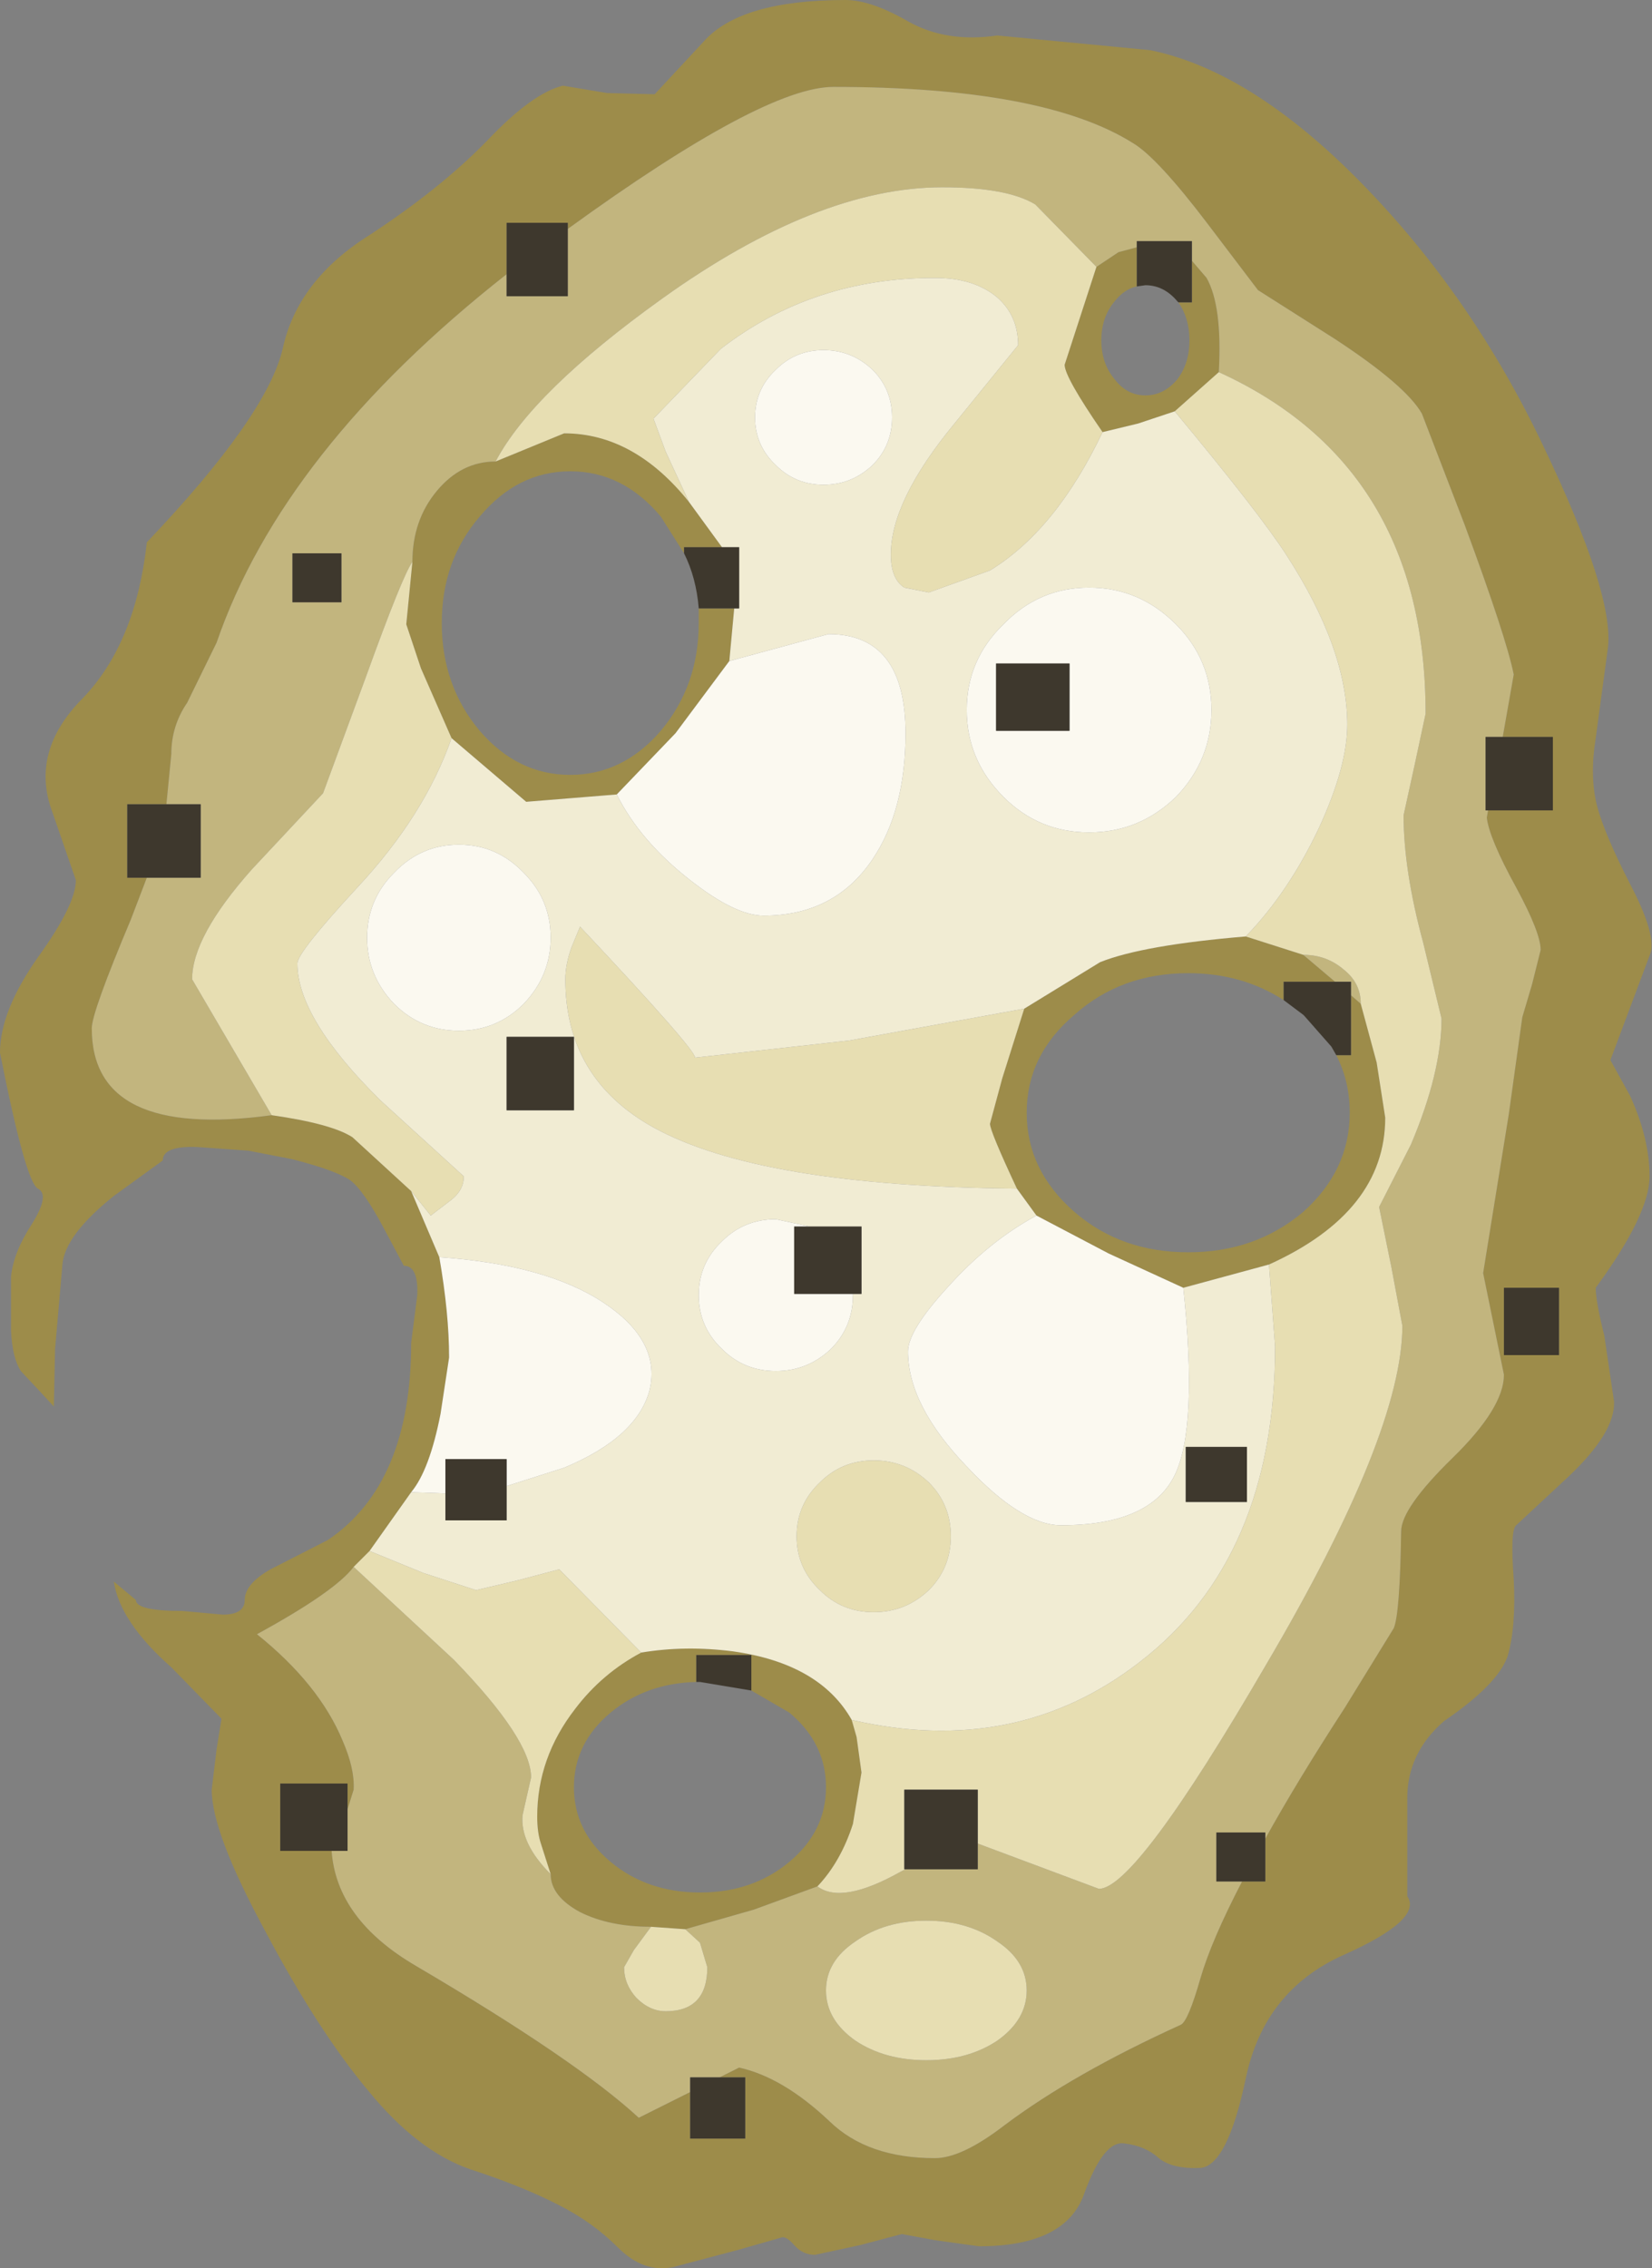 <?xml version="1.0" encoding="UTF-8" standalone="no"?>
<svg xmlns:ffdec="https://www.free-decompiler.com/flash" xmlns:xlink="http://www.w3.org/1999/xlink" ffdec:objectType="shape" height="92.65px" width="67.5px" xmlns="http://www.w3.org/2000/svg">
  <rect width="100%" height="100%" fill="#808080" stroke="none"/>
  <g transform="matrix(1.0, 0.0, 0.0, 1.0, -1.55, -1.45)">
    <path d="M46.35 12.35 L47.25 11.75 48.0 11.55 48.0 13.15 Q47.5 13.25 47.1 13.75 46.55 14.4 46.55 15.35 46.55 16.3 47.1 16.95 47.6 17.6 48.35 17.6 49.1 17.6 49.65 16.95 50.15 16.3 50.15 15.35 50.15 14.45 49.7 13.8 L50.25 13.8 50.25 12.1 50.85 12.8 Q51.5 13.95 51.35 16.65 L49.55 18.25 48.05 18.75 46.6 19.1 Q45.05 16.85 45.05 16.35 L46.35 12.35 M34.95 78.5 L32.35 79.45 29.55 80.25 28.15 80.15 Q26.45 80.15 25.25 79.55 24.05 78.9 24.05 78.0 L23.65 76.75 Q23.5 76.3 23.5 75.65 23.5 73.25 25.05 71.25 26.15 69.8 27.75 68.95 29.55 68.65 31.5 68.9 35.05 69.4 36.35 71.7 L36.55 72.4 36.75 73.85 36.4 75.95 Q35.9 77.5 34.95 78.5 M16.0 65.45 Q15.25 66.45 12.05 68.2 14.6 70.25 15.55 72.55 16.05 73.7 16.0 74.55 L15.75 75.35 15.75 74.3 13.0 74.3 13.0 77.05 15.1 77.05 Q15.3 79.85 18.55 81.75 25.1 85.6 27.65 87.95 L29.75 86.9 29.75 88.8 32.0 88.8 32.0 86.3 30.95 86.3 31.75 85.9 Q33.55 86.3 35.45 88.1 37.0 89.6 39.75 89.6 40.85 89.6 42.6 88.25 45.4 86.15 49.8 84.15 50.1 84.0 50.6 82.25 51.05 80.7 52.3 78.3 L53.25 78.3 53.25 76.55 Q54.55 74.2 56.5 71.2 L58.5 67.95 Q58.75 67.35 58.8 64.0 58.8 63.05 60.9 61.0 63.0 58.95 63.0 57.6 L62.15 53.45 63.2 46.95 63.75 43.0 64.15 41.65 64.5 40.25 Q64.5 39.55 63.5 37.7 62.4 35.7 62.3 34.85 L62.35 34.55 65.0 34.55 65.0 31.55 62.95 31.55 63.4 29.0 Q63.1 27.5 61.4 22.9 L59.65 18.35 Q59.0 17.2 56.1 15.3 L52.95 13.3 50.9 10.6 Q48.85 7.9 47.85 7.3 44.2 5.0 35.6 5.0 32.75 5.0 24.75 10.8 L24.75 10.55 22.25 10.55 22.25 12.65 Q13.1 19.85 10.4 27.7 L9.2 30.15 Q8.55 31.1 8.55 32.25 L8.35 34.3 6.75 34.3 6.75 37.3 7.55 37.3 6.9 39.0 Q5.3 42.8 5.3 43.45 5.3 48.0 12.65 47.0 15.1 47.35 15.95 47.9 L18.35 50.1 19.5 52.8 Q19.9 55.1 19.9 56.9 L19.55 59.2 Q19.1 61.5 18.35 62.4 L16.65 64.8 16.0 65.45 M18.4 24.4 Q18.4 22.7 19.4 21.5 20.4 20.3 21.8 20.3 L24.6 19.15 Q27.45 19.15 29.7 21.95 L31.05 23.8 29.5 23.8 29.5 24.05 28.55 22.55 Q27.0 20.7 24.85 20.7 22.7 20.7 21.15 22.55 19.6 24.35 19.6 26.9 19.6 29.45 21.15 31.3 22.7 33.1 24.85 33.1 27.0 33.1 28.55 31.3 30.1 29.45 30.1 26.9 L30.1 26.3 31.55 26.3 31.35 28.45 29.15 31.4 26.75 33.9 23.05 34.2 20.0 31.6 18.75 28.75 18.15 26.95 18.4 24.4 M42.3 2.9 L48.55 3.5 Q52.7 4.35 57.2 8.95 61.7 13.55 64.6 19.65 67.5 25.7 67.25 27.9 L66.75 31.6 Q66.5 33.15 66.8 34.35 67.1 35.5 68.15 37.55 69.2 39.55 69.0 40.35 L67.35 44.75 68.15 46.2 Q68.95 47.95 68.95 49.5 68.95 51.05 66.75 54.05 66.75 54.6 67.1 56.0 L67.5 58.7 Q67.55 59.95 65.65 61.75 L63.5 63.75 Q63.25 63.95 63.4 65.95 63.5 67.9 63.15 69.1 62.75 70.25 60.55 71.75 59.05 73.05 59.05 74.9 L59.05 78.9 Q59.7 79.85 56.45 81.3 53.2 82.75 52.45 86.35 51.7 89.9 50.6 90.0 49.45 90.05 48.9 89.6 48.35 89.1 47.5 89.0 46.65 88.85 45.85 91.05 45.1 93.2 41.55 93.2 L39.75 92.95 38.4 92.7 36.7 93.15 34.85 93.55 Q34.35 93.55 34.0 93.15 33.65 92.75 33.45 92.85 L31.7 93.35 29.05 94.05 Q27.85 94.3 26.8 93.25 25.75 92.2 24.35 91.5 22.9 90.75 20.75 90.05 18.6 89.3 16.6 86.85 14.55 84.4 12.4 80.35 10.2 76.3 10.2 74.55 L10.4 72.9 10.6 71.65 8.55 69.55 Q6.45 67.7 6.2 66.05 L7.1 66.8 Q7.1 67.25 9.0 67.25 L10.65 67.4 Q11.55 67.4 11.55 66.8 11.55 66.15 12.6 65.55 L14.95 64.35 Q18.35 62.05 18.35 56.3 L18.6 54.35 Q18.65 53.15 18.05 53.15 L17.25 51.65 Q16.4 50.05 15.85 49.65 15.25 49.25 13.5 48.8 L11.7 48.45 9.6 48.3 Q8.2 48.25 8.2 48.85 L6.2 50.3 Q4.2 51.9 4.1 53.1 L3.8 56.55 3.75 58.9 3.15 58.25 2.4 57.45 Q2.05 56.9 2.0 55.8 L2.0 53.6 Q2.1 52.6 2.85 51.45 3.6 50.25 3.1 50.0 2.6 49.75 1.55 44.45 1.55 42.75 3.1 40.55 4.65 38.4 4.65 37.4 L3.7 34.65 Q2.75 32.15 4.95 29.95 7.1 27.7 7.55 23.6 12.45 18.45 13.1 15.7 13.7 12.9 16.65 11.05 19.55 9.15 21.45 7.2 23.3 5.25 24.55 4.95 L26.35 5.25 28.3 5.3 30.3 3.15 Q31.8 1.45 36.1 1.45 37.15 1.45 38.7 2.35 40.25 3.2 42.3 2.9 M52.45 39.7 L54.8 40.45 56.1 41.55 54.0 41.55 54.0 42.3 Q52.3 41.2 50.1 41.2 47.35 41.2 45.45 42.9 43.5 44.55 43.5 46.9 43.5 49.25 45.45 50.95 47.35 52.6 50.1 52.6 52.85 52.6 54.8 50.95 56.7 49.25 56.7 46.9 56.7 45.4 55.95 44.2 L56.15 44.55 56.75 44.55 56.75 42.1 57.15 42.45 57.8 44.85 58.15 47.1 Q58.15 50.95 53.4 53.1 L49.9 54.05 46.85 52.65 43.9 51.1 43.1 50.0 Q42.0 47.65 42.0 47.35 L42.5 45.5 43.4 42.65 46.5 40.75 Q48.25 40.05 52.45 39.7 M32.25 70.5 L32.25 69.05 30.0 69.05 30.0 70.15 Q27.95 70.2 26.5 71.4 25.0 72.65 25.0 74.45 25.0 76.25 26.5 77.5 28.0 78.75 30.15 78.75 32.3 78.75 33.8 77.5 35.3 76.25 35.3 74.45 35.3 72.65 33.8 71.4 L32.25 70.5 M65.25 54.05 L63.0 54.05 63.0 56.8 65.25 56.8 65.25 54.05" fill="#9d8c4a" fill-rule="evenodd" stroke="none"/>
    <path d="M48.0 11.55 L47.25 11.75 46.35 12.35 43.85 9.8 Q42.7 9.1 40.05 9.1 34.95 9.1 28.6 13.65 23.3 17.45 21.8 20.3 20.4 20.3 19.4 21.5 18.4 22.7 18.4 24.4 18.0 24.95 16.5 29.1 L14.75 33.85 11.85 36.95 Q9.4 39.7 9.4 41.45 L12.65 47.0 Q5.3 48.0 5.3 43.45 5.3 42.8 6.9 39.0 L7.55 37.3 9.75 37.3 9.75 34.3 8.35 34.3 8.55 32.25 Q8.55 31.1 9.2 30.15 L10.4 27.7 Q13.1 19.85 22.25 12.65 L22.25 13.55 24.75 13.55 24.75 10.8 Q32.75 5.0 35.6 5.0 44.2 5.0 47.85 7.3 48.85 7.9 50.9 10.6 L52.95 13.3 56.1 15.3 Q59.0 17.2 59.65 18.35 L61.4 22.9 Q63.1 27.5 63.4 29.0 L62.95 31.55 62.25 31.55 62.25 34.55 62.35 34.55 62.3 34.85 Q62.4 35.7 63.5 37.7 64.5 39.55 64.5 40.25 L64.15 41.65 63.75 43.0 63.2 46.95 62.15 53.45 63.0 57.6 Q63.0 58.95 60.9 61.0 58.8 63.05 58.8 64.0 58.75 67.35 58.5 67.95 L56.5 71.2 Q54.55 74.2 53.25 76.55 L53.25 76.3 51.25 76.3 51.25 78.3 52.3 78.3 Q51.05 80.7 50.6 82.25 50.1 84.0 49.8 84.15 45.4 86.15 42.6 88.25 40.85 89.6 39.75 89.6 37.0 89.6 35.45 88.1 33.55 86.3 31.75 85.9 L30.95 86.3 29.75 86.3 29.75 86.9 27.65 87.95 Q25.1 85.6 18.55 81.75 15.3 79.85 15.1 77.05 L15.75 77.05 15.75 75.35 16.0 74.55 Q16.05 73.7 15.55 72.55 14.6 70.25 12.05 68.2 15.25 66.45 16.0 65.45 L20.1 69.25 Q23.25 72.5 23.25 74.05 L22.9 75.6 Q22.8 76.75 24.05 78.0 24.05 78.9 25.25 79.55 26.45 80.15 28.15 80.15 L27.45 81.1 27.05 81.8 Q27.05 82.5 27.55 83.05 28.1 83.6 28.75 83.6 30.45 83.6 30.45 81.8 L30.15 80.8 29.55 80.25 32.35 79.45 34.95 78.5 Q35.95 79.25 38.35 77.9 L38.55 77.8 41.5 77.8 41.5 76.75 46.45 78.6 Q47.95 78.6 53.25 69.5 58.85 60.0 58.85 55.6 L58.4 53.2 57.9 50.75 59.2 48.2 Q60.45 45.25 60.45 43.05 L59.7 39.95 Q58.9 37.0 58.9 34.75 L59.35 32.7 59.8 30.6 Q59.8 20.5 51.35 16.65 51.5 13.95 50.85 12.8 L50.25 12.1 50.25 11.3 48.0 11.3 48.0 11.55 M54.8 40.45 Q55.75 40.45 56.45 41.05 57.15 41.6 57.15 42.45 L56.75 42.1 56.75 41.55 56.1 41.55 54.8 40.45 M15.5 24.05 L13.5 24.05 13.5 26.05 15.5 26.05 15.5 24.05 M39.4 85.6 Q41.1 85.6 42.3 84.8 43.5 83.95 43.5 82.75 43.5 81.55 42.3 80.75 41.1 79.9 39.4 79.9 37.7 79.9 36.5 80.75 35.3 81.55 35.3 82.75 35.3 83.95 36.5 84.8 37.7 85.6 39.4 85.6" fill="#c2b57e" fill-rule="evenodd" stroke="none"/>
    <path d="M51.35 16.65 Q59.8 20.5 59.8 30.6 L59.35 32.7 58.9 34.75 Q58.9 37.0 59.7 39.95 L60.45 43.05 Q60.45 45.25 59.2 48.2 L57.9 50.75 58.4 53.2 58.85 55.6 Q58.85 60.0 53.25 69.5 47.95 78.6 46.45 78.6 L41.5 76.75 41.5 74.55 38.5 74.55 38.5 77.8 38.55 77.8 38.35 77.9 Q35.95 79.25 34.95 78.5 35.9 77.5 36.4 75.95 L36.75 73.85 36.55 72.4 36.35 71.7 Q43.05 73.25 48.1 69.35 53.65 65.1 53.65 56.45 L53.4 53.1 Q58.15 50.95 58.15 47.1 L57.8 44.85 57.15 42.45 Q57.15 41.6 56.45 41.05 55.75 40.45 54.8 40.45 L52.45 39.7 Q54.2 37.9 55.45 35.25 56.6 32.75 56.6 31.05 56.6 27.95 54.1 24.1 53.0 22.4 49.55 18.25 L51.35 16.65 M29.55 80.25 L30.15 80.8 30.45 81.8 Q30.45 83.6 28.75 83.6 28.1 83.6 27.55 83.05 27.05 82.5 27.05 81.8 L27.45 81.1 28.15 80.15 29.55 80.25 M24.05 78.0 Q22.8 76.75 22.9 75.6 L23.25 74.05 Q23.25 72.5 20.1 69.25 L16.0 65.45 16.65 64.8 18.85 65.7 21.0 66.4 22.7 66.0 24.4 65.55 27.75 68.95 Q26.15 69.8 25.05 71.25 23.5 73.25 23.5 75.65 23.5 76.3 23.65 76.75 L24.05 78.0 M12.65 47.0 L9.4 41.45 Q9.4 39.7 11.85 36.95 L14.75 33.85 16.5 29.1 Q18.0 24.95 18.4 24.4 L18.15 26.95 18.75 28.75 20.0 31.6 Q18.9 34.75 16.15 37.7 13.7 40.35 13.7 40.8 13.7 43.05 17.1 46.4 L20.5 49.5 Q20.5 50.05 20.0 50.45 L19.15 51.1 18.35 50.1 15.95 47.9 Q15.1 47.35 12.65 47.0 M21.8 20.3 Q23.3 17.45 28.6 13.65 34.95 9.1 40.05 9.1 42.7 9.1 43.85 9.8 L46.35 12.35 45.05 16.35 Q45.05 16.85 46.6 19.1 44.7 23.1 42.0 24.75 L39.5 25.65 38.5 25.45 Q37.95 25.1 37.95 24.1 37.95 21.9 40.55 18.75 L43.15 15.55 Q43.15 14.35 42.3 13.6 41.35 12.8 39.75 12.8 34.75 12.8 31.0 15.7 L28.25 18.55 28.75 19.9 29.7 21.95 Q27.45 19.15 24.6 19.15 L21.8 20.3 M43.4 42.65 L42.5 45.5 42.0 47.35 Q42.0 47.65 43.1 50.0 32.6 49.9 28.25 47.5 24.65 45.5 24.65 41.45 24.65 40.85 24.9 40.15 L25.25 39.3 Q29.95 44.3 29.95 44.65 L36.25 43.95 43.4 42.65 M40.4 64.2 Q40.4 65.5 39.5 66.4 38.55 67.3 37.25 67.3 35.95 67.3 35.05 66.4 34.1 65.5 34.1 64.2 34.1 62.9 35.05 62.0 35.95 61.1 37.25 61.1 38.55 61.1 39.5 62.0 40.4 62.9 40.4 64.2 M39.4 85.6 Q37.7 85.6 36.5 84.8 35.3 83.95 35.3 82.75 35.3 81.55 36.5 80.75 37.7 79.9 39.4 79.9 41.1 79.9 42.3 80.75 43.5 81.55 43.5 82.75 43.5 83.95 42.3 84.8 41.1 85.6 39.4 85.6" fill="#e7deb2" fill-rule="evenodd" stroke="none"/>
    <path d="M46.6 19.1 L48.05 18.75 49.55 18.25 Q53.0 22.4 54.1 24.1 56.6 27.95 56.6 31.05 56.6 32.75 55.45 35.25 54.2 37.9 52.45 39.7 48.25 40.05 46.5 40.75 L43.4 42.65 36.25 43.95 29.95 44.65 Q29.95 44.3 25.25 39.3 L24.9 40.15 Q24.65 40.85 24.65 41.45 24.65 45.5 28.25 47.5 32.6 49.9 43.1 50.0 L43.9 51.1 Q41.95 52.15 40.25 54.05 38.65 55.8 38.65 56.65 38.65 58.85 41.05 61.35 43.3 63.75 44.9 63.75 48.55 63.75 49.55 61.7 50.5 59.75 49.9 54.05 L53.4 53.1 53.65 56.45 Q53.65 65.1 48.1 69.35 43.05 73.25 36.35 71.7 35.05 69.4 31.5 68.9 29.55 68.65 27.75 68.95 L24.4 65.55 22.7 66.0 21.0 66.4 18.85 65.7 16.65 64.8 18.35 62.4 19.75 62.45 19.75 63.55 22.25 63.55 22.25 62.15 24.6 61.4 Q27.6 60.15 28.1 58.2 28.55 56.2 26.2 54.65 23.85 53.1 19.5 52.8 L18.35 50.1 19.15 51.1 20.0 50.45 Q20.5 50.05 20.5 49.5 L17.1 46.4 Q13.7 43.05 13.7 40.8 13.7 40.35 16.15 37.7 18.9 34.75 20.0 31.6 L23.05 34.2 26.75 33.9 Q27.7 35.8 29.75 37.4 31.6 38.85 32.75 38.85 35.65 38.85 37.2 36.55 38.55 34.55 38.55 31.4 38.55 27.35 35.4 27.35 L31.35 28.45 31.55 26.3 31.75 26.3 31.75 23.8 31.05 23.8 29.7 21.95 28.75 19.9 28.25 18.55 31.0 15.7 Q34.75 12.8 39.75 12.8 41.35 12.8 42.3 13.6 43.15 14.35 43.15 15.55 L40.55 18.75 Q37.95 21.9 37.95 24.1 37.95 25.1 38.5 25.45 L39.5 25.65 42.0 24.75 Q44.7 23.1 46.6 19.1 M46.05 25.45 Q44.0 25.45 42.55 26.95 41.05 28.4 41.05 30.45 41.05 32.5 42.55 34.0 44.0 35.45 46.05 35.45 48.1 35.45 49.6 34.0 51.05 32.5 51.05 30.45 51.05 28.4 49.6 26.95 48.1 25.45 46.05 25.45 M37.2 16.55 Q36.35 15.75 35.2 15.75 34.05 15.75 33.25 16.55 32.4 17.35 32.4 18.5 32.4 19.65 33.25 20.45 34.05 21.25 35.2 21.25 36.35 21.25 37.2 20.45 38.0 19.65 38.0 18.5 38.0 17.35 37.2 16.55 M17.65 42.45 Q18.75 43.55 20.3 43.55 21.85 43.55 22.95 42.45 24.05 41.3 24.05 39.75 24.05 38.2 22.95 37.1 21.85 35.95 20.3 35.95 18.75 35.95 17.65 37.1 16.55 38.2 16.55 39.75 16.55 41.3 17.65 42.45 M22.25 46.8 L25.0 46.8 25.0 43.8 22.25 43.8 22.25 46.8 M36.4 54.3 L36.75 54.3 36.75 51.55 34.65 51.55 33.25 51.25 Q31.95 51.25 31.05 52.15 30.1 53.05 30.1 54.35 30.1 55.65 31.05 56.55 31.95 57.45 33.25 57.45 34.55 57.45 35.5 56.55 36.4 55.65 36.4 54.35 L36.4 54.3 M40.4 64.2 Q40.4 62.9 39.5 62.0 38.55 61.1 37.25 61.1 35.95 61.1 35.05 62.0 34.1 62.9 34.1 64.2 34.1 65.5 35.05 66.4 35.95 67.3 37.25 67.3 38.55 67.3 39.5 66.4 40.4 65.5 40.4 64.2 M52.5 62.8 L52.5 60.55 50.0 60.55 50.0 62.8 52.5 62.8" fill="#f1ecd3" fill-rule="evenodd" stroke="none"/>
    <path d="M46.05 25.45 Q48.1 25.45 49.6 26.95 51.05 28.4 51.05 30.45 51.05 32.5 49.6 34.0 48.1 35.45 46.05 35.45 44.0 35.45 42.55 34.0 41.05 32.5 41.05 30.45 41.05 28.4 42.55 26.95 44.0 25.45 46.05 25.45 M45.25 28.55 L42.25 28.55 42.25 31.3 45.25 31.3 45.25 28.55 M43.9 51.1 L46.85 52.65 49.9 54.05 Q50.5 59.75 49.55 61.7 48.55 63.75 44.9 63.75 43.3 63.75 41.05 61.35 38.65 58.85 38.65 56.65 38.65 55.8 40.25 54.05 41.95 52.15 43.9 51.1 M31.35 28.45 L35.4 27.35 Q38.55 27.35 38.55 31.4 38.55 34.55 37.2 36.55 35.65 38.85 32.75 38.85 31.6 38.85 29.75 37.4 27.7 35.8 26.75 33.9 L29.15 31.4 31.35 28.45 M19.5 52.8 Q23.85 53.1 26.2 54.65 28.55 56.2 28.1 58.2 27.6 60.15 24.6 61.4 L22.25 62.15 22.25 61.05 19.75 61.05 19.75 62.45 18.35 62.4 Q19.1 61.5 19.55 59.2 L19.9 56.9 Q19.9 55.1 19.5 52.8 M37.2 16.55 Q38.0 17.35 38.0 18.5 38.0 19.65 37.2 20.45 36.35 21.25 35.2 21.25 34.05 21.25 33.25 20.45 32.4 19.65 32.4 18.5 32.4 17.35 33.25 16.55 34.05 15.75 35.2 15.75 36.35 15.75 37.2 16.55 M17.65 42.45 Q16.55 41.3 16.55 39.75 16.55 38.2 17.65 37.1 18.75 35.95 20.3 35.95 21.85 35.95 22.95 37.1 24.05 38.2 24.05 39.75 24.05 41.3 22.95 42.45 21.85 43.55 20.3 43.55 18.75 43.55 17.65 42.45 M36.4 54.3 L36.4 54.35 Q36.4 55.65 35.5 56.55 34.55 57.45 33.25 57.45 31.95 57.45 31.05 56.55 30.1 55.65 30.1 54.35 30.1 53.05 31.05 52.15 31.95 51.25 33.25 51.25 L34.65 51.55 34.0 51.55 34.0 54.3 36.4 54.3" fill="#fbf9f0" fill-rule="evenodd" stroke="none"/>
    <path d="M48.0 11.55 L48.0 11.3 50.25 11.3 50.25 12.1 50.25 13.8 49.7 13.8 49.65 13.75 Q49.1 13.1 48.35 13.1 L48.0 13.15 48.0 11.55 M41.5 76.75 L41.5 77.8 38.55 77.8 38.5 77.8 38.5 74.55 41.5 74.55 41.5 76.75 M15.75 75.35 L15.75 77.05 15.1 77.05 13.0 77.05 13.0 74.3 15.75 74.3 15.75 75.35 M29.75 86.9 L29.75 86.3 30.95 86.3 32.0 86.3 32.0 88.8 29.75 88.8 29.75 86.9 M52.3 78.3 L51.25 78.3 51.25 76.3 53.25 76.3 53.25 76.55 53.25 78.3 52.3 78.3 M62.35 34.55 L62.25 34.55 62.25 31.55 62.95 31.55 65.0 31.55 65.0 34.55 62.35 34.55 M24.75 10.8 L24.75 13.55 22.25 13.55 22.25 12.65 22.25 10.55 24.75 10.55 24.75 10.8 M8.35 34.3 L9.75 34.3 9.75 37.3 7.55 37.3 6.75 37.3 6.75 34.3 8.35 34.3 M45.25 28.55 L45.25 31.3 42.25 31.3 42.25 28.55 45.25 28.55 M54.0 42.3 L54.0 41.55 56.1 41.55 56.75 41.55 56.75 42.1 56.75 44.55 56.15 44.55 55.95 44.2 54.85 42.95 54.8 42.9 54.0 42.3 M31.05 23.8 L31.75 23.8 31.75 26.3 31.55 26.3 30.1 26.3 Q30.0 25.05 29.5 24.05 L29.5 23.8 31.05 23.8 M22.25 62.15 L22.25 63.55 19.75 63.55 19.75 62.45 19.75 61.05 22.25 61.05 22.25 62.15 M15.5 24.05 L15.5 26.05 13.5 26.05 13.5 24.05 15.5 24.05 M22.25 46.8 L22.25 43.8 25.0 43.8 25.0 46.8 22.25 46.8 M34.65 51.55 L36.75 51.55 36.75 54.3 36.4 54.3 34.0 54.3 34.0 51.55 34.65 51.55 M32.25 70.5 L30.15 70.15 30.0 70.15 30.0 69.05 32.25 69.05 32.25 70.5 M65.25 54.05 L65.25 56.8 63.0 56.8 63.0 54.05 65.25 54.05 M52.5 62.8 L50.0 62.8 50.0 60.55 52.5 60.55 52.5 62.8" fill="#3e382d" fill-rule="evenodd" stroke="none"/>
  </g>
</svg>
